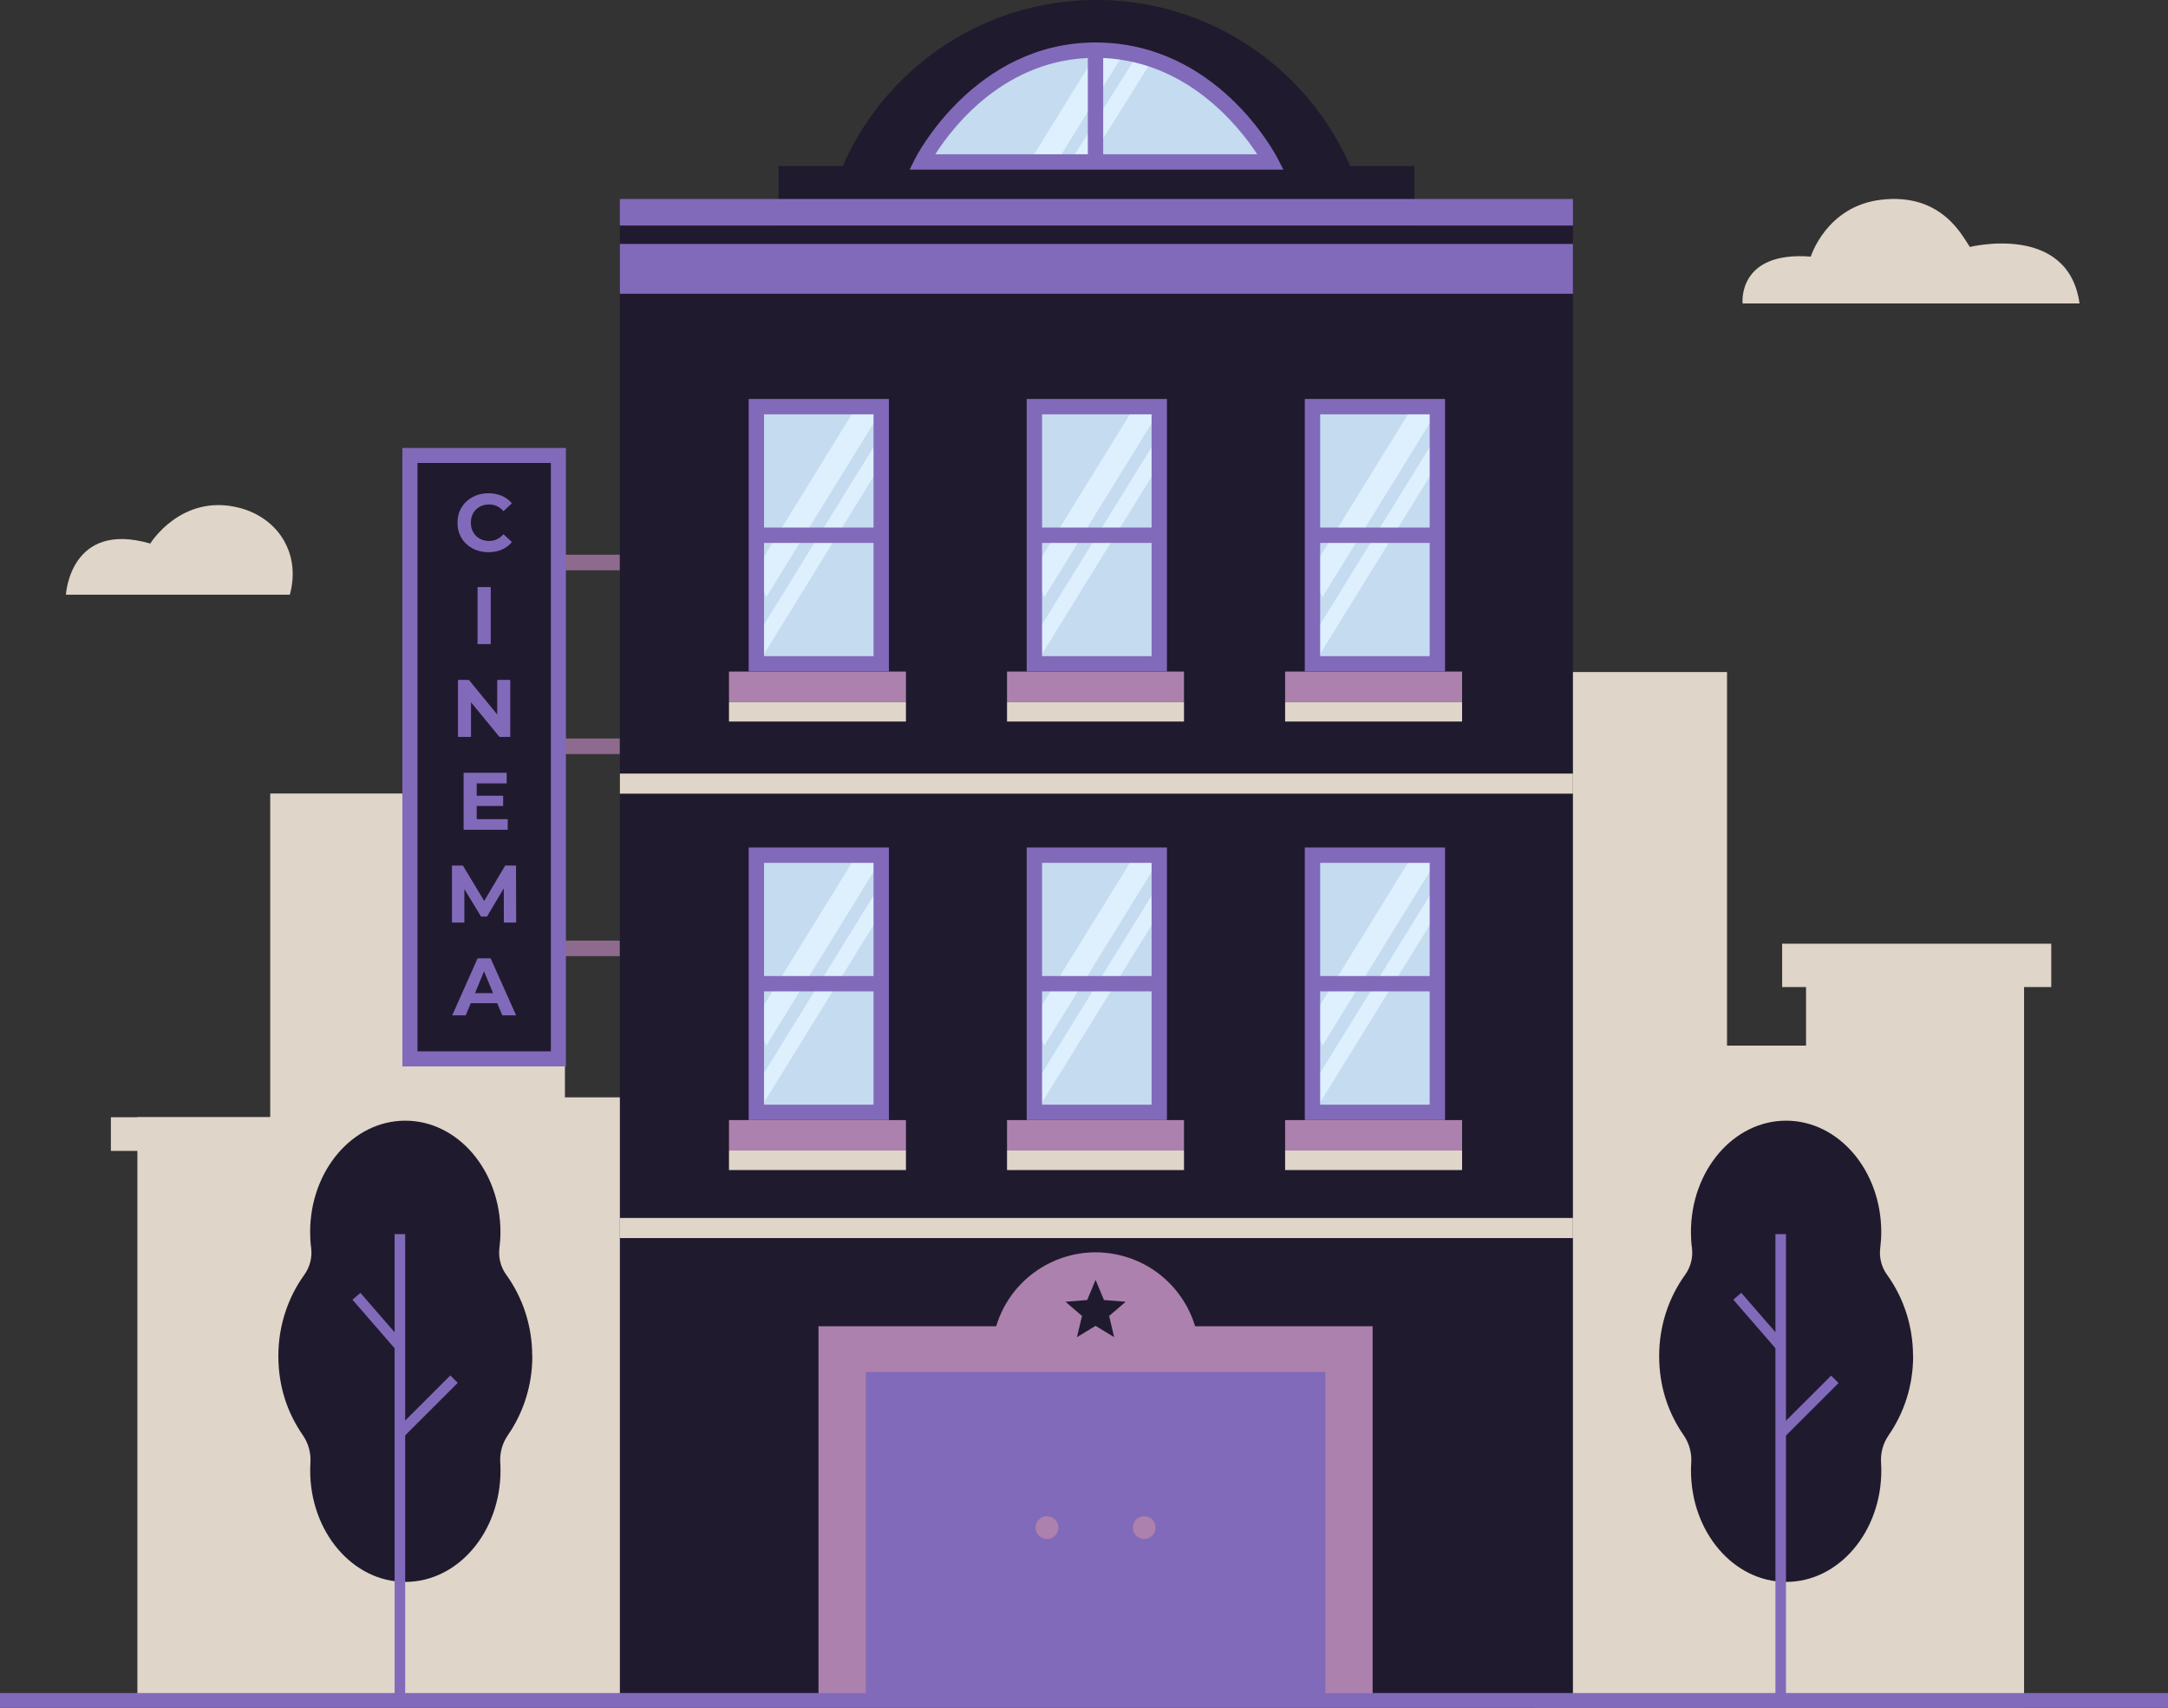 <?xml version="1.0" encoding="UTF-8"?><svg id="Calque_2" xmlns="http://www.w3.org/2000/svg" viewBox="0 0 410.77 323.67"><rect x="0" y="0" width="410.77" height="323.67" fill="#333333" stroke="none"/><defs><style>.cls-1{fill:none;stroke:#8e6a8f;stroke-miterlimit:10;stroke-width:2.95px;}.cls-2{fill:#826aba;}.cls-3{fill:#c4dbf0;}.cls-4{fill:#def0fd;}.cls-5{fill:#ad81ad;}.cls-6{fill:#dfd5c8;}.cls-7{fill:#201a2e;}</style></defs><g id="OBJECTS"><path class="cls-6" d="m330.17,57.51s-1.08-9.96,12.92-8.88c0,0,2.93-9.52,13.26-10.77,11.65-1.41,15.54,7.06,16.88,8.94,0,0,18.63-4.63,20.78,10.71h-63.84Z"/><path class="cls-6" d="m12.49,112.7s.76-14.11,15.98-9.69c0,0,5.86-9.55,16.81-6.79,3.6.91,6.8,3.12,8.6,6.37,1.34,2.43,2.19,5.79,1.04,10.11H12.49Z"/><rect class="cls-6" x="97.1" y="207.96" width="55.84" height="114.66"/><rect class="cls-6" x="26.03" y="211.73" width="47.76" height="110.89"/><rect class="cls-6" x="21.01" y="211.73" width="46.82" height="6.38"/><rect class="cls-6" x="51.2" y="150.38" width="55.84" height="172.24"/><rect class="cls-6" x="120.24" y="172.78" width="42.97" height="149.84"/><polygon class="cls-6" points="388.65 178.84 337.66 178.84 337.66 187.06 342.19 187.06 342.19 198.15 327.22 198.15 327.22 127.36 290.81 127.36 290.81 323.56 383.5 323.56 383.5 187.06 388.65 187.06 388.65 178.84"/><line class="cls-1" x1="99.77" y1="106.6" x2="117.45" y2="106.6"/><line class="cls-1" x1="99.77" y1="179.73" x2="117.45" y2="179.73"/><line class="cls-1" x1="99.77" y1="141.43" x2="117.45" y2="141.43"/><rect class="cls-7" x="77.67" y="86.32" width="28.12" height="114.35"/><path class="cls-2" d="m107.22,202.1h-30.98v-117.21h30.98v117.21Zm-28.12-2.86h25.27v-111.5h-25.27s0,111.5,0,111.5Z"/><path class="cls-2" d="m89.54,103.94c-.89-.48-1.59-1.14-2.1-1.99-.51-.85-.76-1.81-.76-2.88s.25-2.03.76-2.88c.51-.85,1.21-1.51,2.1-1.99.89-.48,1.89-.72,3-.72.94,0,1.78.17,2.54.49s1.39.8,1.91,1.42l-1.6,1.48c-.73-.84-1.64-1.27-2.72-1.27-.67,0-1.27.15-1.79.44-.52.29-.93.7-1.23,1.23-.29.52-.44,1.12-.44,1.79s.15,1.27.44,1.79c.29.52.7.93,1.23,1.23.52.29,1.12.44,1.79.44,1.08,0,1.99-.43,2.72-1.28l1.6,1.48c-.51.63-1.15,1.11-1.91,1.44s-1.61.49-2.55.49c-1.1,0-2.1-.24-2.99-.72Z"/><path class="cls-2" d="m90.48,111.26h2.5v10.8h-2.5v-10.8Z"/><path class="cls-2" d="m96.68,128.85v10.8h-2.05l-5.39-6.56v6.56h-2.47v-10.8h2.07l5.37,6.56v-6.56h2.47Z"/><path class="cls-2" d="m96.2,155.24v2.01h-8.36v-10.8h8.16v2.01h-5.68v2.34h5.01v1.94h-5.01v2.5h5.88Z"/><path class="cls-2" d="m95.47,174.83l-.02-6.48-3.18,5.34h-1.13l-3.16-5.2v6.34h-2.35v-10.8h2.07l4.04,6.71,3.98-6.71h2.05l.03,10.8h-2.35Z"/><path class="cls-2" d="m94.21,190.11h-5.01l-.96,2.31h-2.56l4.81-10.8h2.47l4.83,10.8h-2.62l-.96-2.31Zm-.79-1.9l-1.71-4.14-1.71,4.14h3.43Z"/><rect class="cls-7" x="147.5" y="31.47" width="120.48" height="19.48"/><circle class="cls-7" cx="207.74" cy="52.4" r="52.41"/><path class="cls-3" d="m174.69,30.7s10.53-21.19,32.88-21.19,33.22,21.19,33.22,21.19h-66.1Z"/><polygon class="cls-4" points="200.22 30.7 195.64 29.72 208.63 8.68 213.3 9.5 200.22 30.7"/><polygon class="cls-4" points="205.72 31.47 203.22 29.93 215.76 9.95 218.26 11.5 205.72 31.47"/><path class="cls-2" d="m243.17,32.15h-70.82l1.04-2.1c.11-.22,11.2-22,34.18-22s34.05,21.09,34.51,21.99l1.09,2.12h0Zm-65.95-2.91h60.99c-3.41-5.22-13.63-18.28-30.65-18.28s-27.05,13.08-30.35,18.28h0Z"/><rect class="cls-2" x="206.11" y="9.5" width="2.91" height="21.19"/><rect class="cls-7" x="117.45" y="42.74" width="180.57" height="279.52"/><rect class="cls-2" x="117.45" y="46.23" width="180.57" height="9.44"/><rect class="cls-2" x="117.45" y="37.71" width="180.57" height="5.03"/><rect class="cls-6" x="117.45" y="146.6" width="180.57" height="3.81"/><rect class="cls-6" x="117.45" y="230.82" width="180.57" height="3.81"/><rect class="cls-3" x="248.67" y="77.06" width="23.66" height="48.74"/><polygon class="cls-4" points="250.55 113.17 248.45 108.18 268.37 75.9 272.12 78.22 250.55 113.17"/><rect class="cls-4" x="238.1" y="103.08" width="44.54" height="2.94" transform="translate(34.6 271.14) rotate(-58.3)"/><rect class="cls-5" x="243.49" y="127.27" width="33.53" height="5.77"/><rect class="cls-6" x="243.49" y="133.04" width="33.53" height="3.7"/><path class="cls-2" d="m273.79,127.26h-26.57v-51.65h26.57v51.65Zm-23.66-2.91h20.75v-45.83h-20.75v45.83Z"/><rect class="cls-2" x="248.67" y="99.98" width="23.66" height="2.91"/><rect class="cls-3" x="195.99" y="77.06" width="23.66" height="48.74"/><polygon class="cls-4" points="197.86 113.17 195.76 108.18 215.69 75.9 219.44 78.22 197.86 113.17"/><rect class="cls-4" x="185.41" y="103.09" width="44.54" height="2.94" transform="translate(9.59 226.31) rotate(-58.3)"/><rect class="cls-5" x="190.8" y="127.27" width="33.53" height="5.77"/><rect class="cls-6" x="190.8" y="133.04" width="33.53" height="3.7"/><path class="cls-2" d="m221.1,127.26h-26.57v-51.65h26.57v51.65Zm-23.66-2.91h20.75v-45.83h-20.75v45.83Z"/><rect class="cls-2" x="195.99" y="99.98" width="23.66" height="2.91"/><rect class="cls-3" x="143.3" y="77.06" width="23.66" height="48.74"/><polygon class="cls-4" points="145.18 113.17 143.08 108.18 163 75.9 166.75 78.22 145.18 113.17"/><rect class="cls-4" x="132.73" y="103.08" width="44.54" height="2.94" transform="translate(-15.4 181.49) rotate(-58.3)"/><rect class="cls-5" x="138.12" y="127.27" width="33.53" height="5.77"/><rect class="cls-6" x="138.12" y="133.04" width="33.53" height="3.7"/><path class="cls-2" d="m168.42,127.26h-26.57v-51.65h26.57v51.65h0Zm-23.66-2.91h20.75v-45.83h-20.75v45.83Z"/><rect class="cls-2" x="143.3" y="99.98" width="23.66" height="2.91"/><rect class="cls-3" x="248.67" y="162.06" width="23.66" height="48.74"/><polygon class="cls-4" points="250.55 198.17 248.45 193.17 268.37 160.9 272.12 163.22 250.55 198.17"/><rect class="cls-4" x="238.1" y="188.08" width="44.54" height="2.94" transform="translate(-37.72 311.47) rotate(-58.3)"/><rect class="cls-5" x="243.49" y="212.27" width="33.53" height="5.77"/><rect class="cls-6" x="243.49" y="218.04" width="33.53" height="3.7"/><path class="cls-2" d="m273.79,212.26h-26.57v-51.65h26.57v51.65h0Zm-23.66-2.91h20.75v-45.83h-20.75v45.83Z"/><rect class="cls-2" x="248.67" y="184.97" width="23.66" height="2.91"/><rect class="cls-3" x="195.99" y="162.06" width="23.66" height="48.74"/><polygon class="cls-4" points="197.86 198.17 195.76 193.17 215.69 160.9 219.44 163.22 197.86 198.17"/><rect class="cls-4" x="185.41" y="188.09" width="44.54" height="2.94" transform="translate(-62.73 266.65) rotate(-58.3)"/><rect class="cls-5" x="190.8" y="212.27" width="33.53" height="5.77"/><rect class="cls-6" x="190.8" y="218.04" width="33.53" height="3.7"/><path class="cls-2" d="m221.1,212.26h-26.57v-51.65h26.57v51.65h0Zm-23.66-2.91h20.75v-45.83h-20.75v45.83Z"/><rect class="cls-2" x="195.99" y="184.97" width="23.66" height="2.91"/><rect class="cls-3" x="143.3" y="162.06" width="23.66" height="48.74"/><polygon class="cls-4" points="145.18 198.17 143.08 193.17 163 160.9 166.75 163.22 145.18 198.17"/><rect class="cls-4" x="132.73" y="188.08" width="44.54" height="2.94" transform="translate(-87.72 221.82) rotate(-58.3)"/><rect class="cls-5" x="138.12" y="212.27" width="33.53" height="5.77"/><rect class="cls-6" x="138.12" y="218.04" width="33.53" height="3.7"/><path class="cls-2" d="m168.42,212.26h-26.57v-51.65h26.57v51.65h0Zm-23.66-2.91h20.75v-45.83h-20.75v45.83Z"/><rect class="cls-2" x="143.3" y="184.97" width="23.66" height="2.91"/><rect class="cls-5" x="155.08" y="251.34" width="104.99" height="70.92"/><circle class="cls-5" cx="207.59" cy="257.01" r="19.68" transform="translate(-90.53 399.39) rotate(-76.6)"/><rect class="cls-2" x="164.04" y="259.99" width="87.08" height="62.27"/><polygon class="cls-7" points="207.58 242.56 209.17 246.37 213.28 246.7 210.15 249.39 211.1 253.41 207.58 251.26 204.05 253.41 205.01 249.39 201.88 246.7 205.99 246.37 207.58 242.56"/><path class="cls-5" d="m200.53,289.5c0,1.2-.97,2.16-2.16,2.16s-2.16-.97-2.16-2.16.97-2.16,2.16-2.16,2.16.97,2.16,2.16Z"/><path class="cls-5" d="m218.95,289.5c0,1.2-.97,2.16-2.16,2.16s-2.16-.97-2.16-2.16.97-2.16,2.16-2.16,2.16.97,2.16,2.16Z"/><path class="cls-7" d="m362.46,256.99c0-5.8-1.84-11.14-4.93-15.42-1.07-1.48-1.51-3.28-1.28-5.09.12-.97.19-1.97.19-2.98,0-11.66-8.07-21.12-18.03-21.12s-18.03,9.46-18.03,21.12c0,1.01.06,2.01.19,2.98.23,1.81-.22,3.61-1.28,5.09-3.09,4.28-4.93,9.62-4.93,15.42s1.73,10.79,4.64,15c1.05,1.52,1.55,3.34,1.44,5.19-.03.49-.05.99-.05,1.49,0,11.66,8.07,21.12,18.03,21.12s18.03-9.46,18.03-21.12c0-.5-.02-1-.05-1.49-.11-1.85.38-3.66,1.44-5.19,2.91-4.21,4.64-9.38,4.64-15h-.02Z"/><rect class="cls-2" x="336.39" y="233.88" width="2" height="87.66"/><rect class="cls-2" x="332.29" y="244.12" width="1.99" height="12.57" transform="translate(-82.56 279.64) rotate(-40.94)"/><rect class="cls-2" x="335.27" y="265.53" width="14.5" height="1.99" transform="translate(-88.18 319.96) rotate(-44.96)"/><path class="cls-7" d="m100.84,256.99c0-5.8-1.84-11.14-4.93-15.42-1.07-1.48-1.51-3.28-1.28-5.09.12-.97.19-1.97.19-2.98,0-11.66-8.07-21.12-18.03-21.12s-18.03,9.46-18.03,21.12c0,1.01.06,2.01.19,2.98.23,1.81-.22,3.61-1.28,5.09-3.09,4.28-4.93,9.62-4.93,15.42s1.73,10.79,4.64,15c1.05,1.52,1.55,3.34,1.44,5.19-.03.49-.05.99-.05,1.49,0,11.66,8.07,21.12,18.03,21.12s18.03-9.46,18.03-21.12c0-.5-.02-1-.05-1.49-.11-1.85.38-3.66,1.44-5.19,2.91-4.21,4.64-9.38,4.64-15h-.02Z"/><rect class="cls-2" x="74.77" y="233.88" width="2" height="87.66"/><rect class="cls-2" x="70.65" y="244.12" width="1.99" height="12.57" transform="translate(-146.55 108.2) rotate(-40.94)"/><rect class="cls-2" x="73.65" y="265.49" width="14.5" height="1.99" transform="translate(-164.67 135.13) rotate(-44.97)"/><rect class="cls-2" y="320.85" width="410.77" height="2.82"/></g></svg>